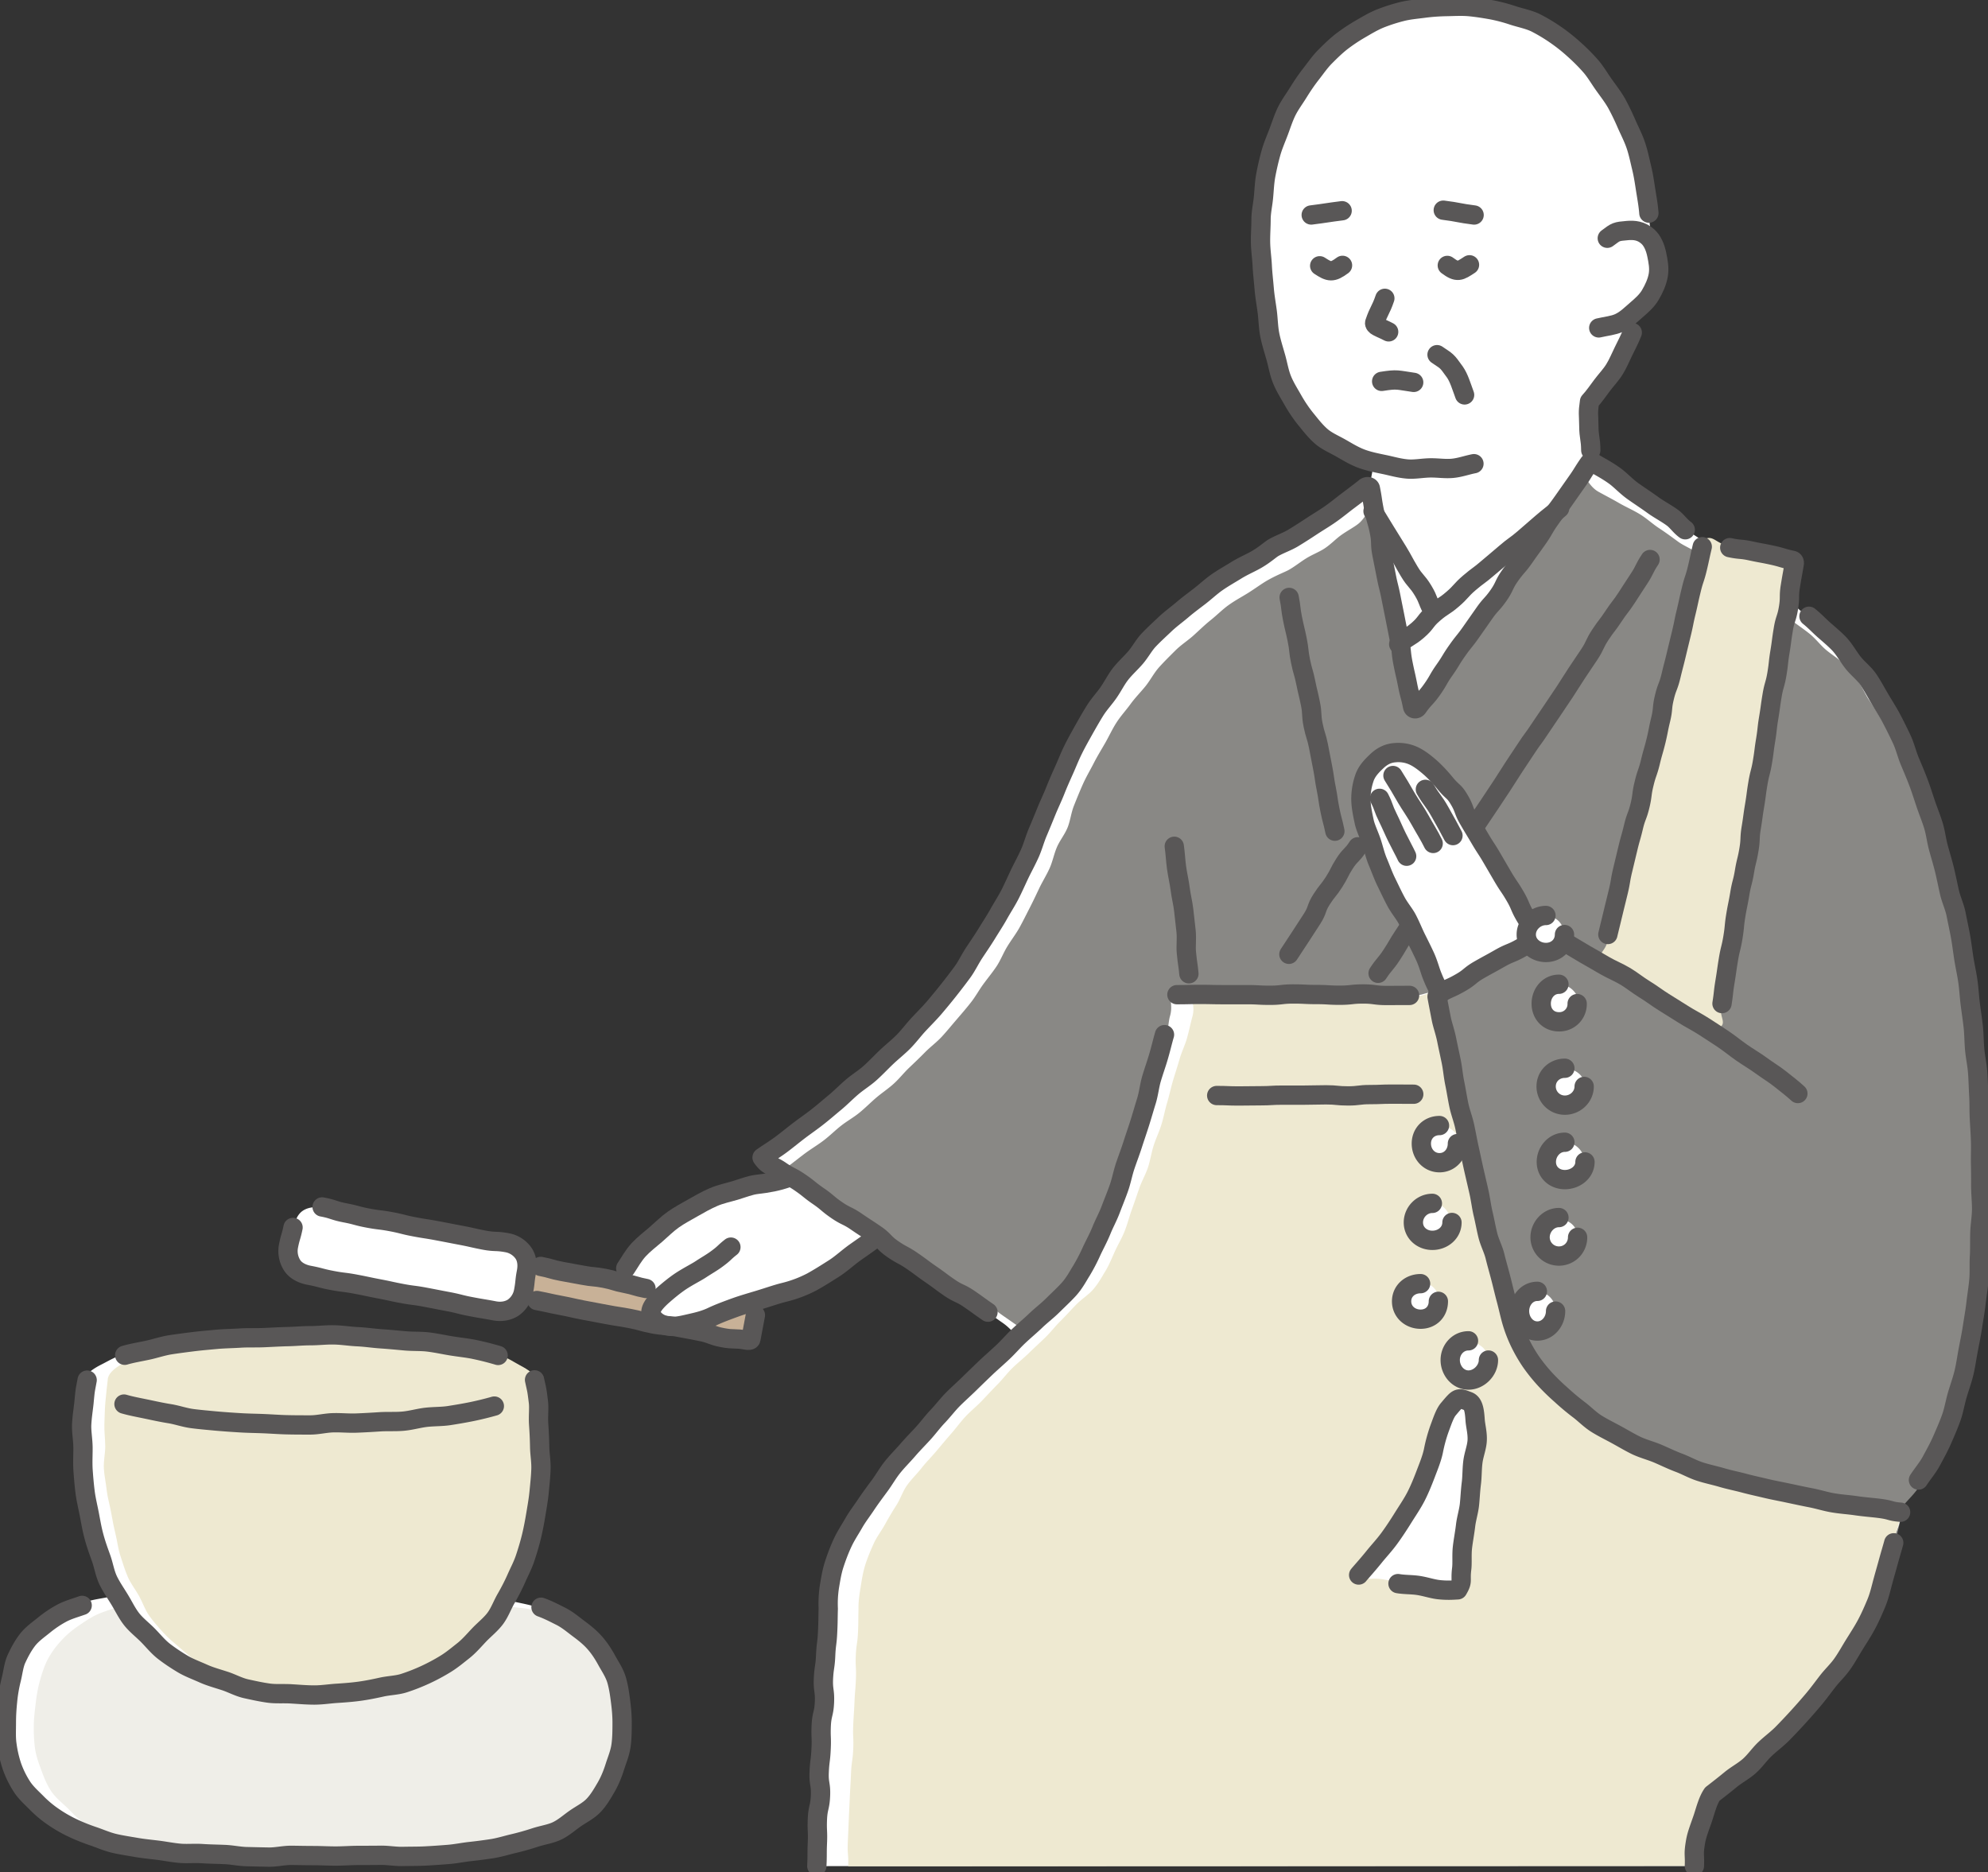 <svg width="103" height="97" fill="none" xmlns="http://www.w3.org/2000/svg"><rect width="100%" height="100%" fill="#333333" stroke="none"/><g clip-path="url(#clip0_100_735)"><path d="M45.585 64.009c-.31.234-.7.451-1.006.672-.32.23-.627.462-.938.673-.333.227-.657.435-.97.626-.36.218-.654.494-.964.647-.415.204-.807.27-1.108.321-.382.068-.787.205-1.209.345-.382.126-.77.295-1.172.448-.39.15-.808.23-1.2.376-.398.147-.78.328-1.173.445-.418.124-.823.25-1.218.302-.438.059-.86.043-1.255-.029-.411-.075-.77-.263-1.114-.53-.327-.256-.457-.558-.47-.938-.01-.331-.01-.714.173-1.098a5.4 5.4 0 01.6-.958c.217-.279.488-.555.765-.831.258-.257.553-.497.85-.74.287-.234.617-.423.931-.637.31-.211.598-.465.928-.646.333-.185.693-.315 1.032-.462.353-.152.693-.33 1.046-.431.372-.108.761-.11 1.12-.153.311-.036.608-.133.902-.211.3-.081.615-.218.896-.335.506.218.44.348.892.66.45.311.447.318.898.63.45.311.418.36.87.672.453.312.443.338.933.581.514.257.638.146.948.598l.013.003zM85.536 12.33c.007-.404-.088-.784-.114-1.183-.026-.403-.108-.796-.167-1.189-.058-.4-.12-.792-.212-1.182-.095-.393-.101-.809-.225-1.189-.128-.383-.376-.72-.536-1.084-.164-.37-.245-.78-.438-1.127-.196-.354-.51-.634-.738-.962a10.52 10.52 0 00-.736-.948c-.267-.302-.5-.64-.8-.906-.304-.266-.657-.471-.99-.695a8.944 8.944 0 00-1.042-.604c-.36-.176-.713-.38-1.101-.504-.38-.12-.781-.188-1.186-.256-.396-.068-.785-.094-1.157-.124-.399-.032-.787-.074-1.163-.068-.402.007-.79.017-1.166.068-.396.052-.785.11-1.15.208a8.717 8.717 0 00-1.111.37c-.366.15-.68.394-1.01.585-.34.198-.657.413-.96.65-.308.24-.654.435-.928.708-.275.276-.442.643-.68.948-.239.305-.497.591-.7.92-.202.327-.408.655-.578 1.003a13.4 13.4 0 00-.454 1.065c-.137.364-.294.721-.395 1.091-.105.377-.105.773-.173 1.147-.072.383-.193.756-.229 1.133-.036.393-.062.78-.062 1.156 0 .377.03.763.036 1.147.006.383.049.763.065 1.146.017.383.007.767.036 1.147.03.383.05.766.095 1.143.046.383.088.766.157 1.136.068.38.166.754.261 1.118.098.377.235.734.363 1.088.134.367.28.717.45 1.055.174.348.37.676.585.984a6.378 6.378 0 001.608 1.631c.307.214.627.428.987.594.336.156.67.27 1.055.383.167.55-.01.562-.01 1.134 0 .571.062.575.062 1.15 0 .574 0 .571.043 1.143.046.571.062.565.153 1.13.092.565.036.575.128 1.14.091.565.173.552.264 1.12.092.565.01.578.102 1.147.091.565.18.552.27 1.117.092.565-.032.584.056 1.153.092.565.157.555.249 1.124.091.565.068.571.16 1.136.091.569.16.556.251 1.124.092.568-.447 1.046.112 1.195.558.146.365-.503.725-.951.36-.449.369-.439.732-.887.36-.448.366-.445.725-.893.36-.448.317-.484.676-.932.36-.448.347-.462.706-.91.36-.448.37-.441.729-.89.36-.448.44-.386.8-.834.36-.448.29-.504.65-.952.36-.448.353-.454.713-.903.359-.448.366-.445.725-.893.36-.448.392-.425.751-.873.363-.449.366-.445.726-.897.362-.448.565-.344.758-.886.209-.601-.072-.65-.053-1.283.02-.634.079-.634.099-1.267.02-.636.062-.633.081-1.27.02-.636-.078-.64-.059-1.276.02-.637.04-.633.154-1.26.238-.27.372-.591.585-.887.212-.292.45-.565.637-.883.18-.309.376-.62.532-.952.15-.325.203-.695.33-1.04.121-.337.288-.662.383-1.016.333-.334.549-.71.696-1.088.173-.435.261-.87.238-1.27-.03-.5-.144-.951-.382-1.227l.006.003z" fill="#fff"/><path d="M39.125 67.8c-.392-.435-.539-.195-1.117-.305-.579-.11-.582-.091-1.16-.202-.578-.11-.598-.013-1.176-.123-.579-.11-.562-.201-1.14-.312-.579-.11-.595-.023-1.174-.133-.578-.11-.575-.12-1.156-.23-.578-.111-.582-.092-1.163-.202-.579-.11-.575-.127-1.154-.237-.578-.11-.575-.12-1.153-.23-.578-.111-.578-.12-1.157-.231-.578-.11-.568-.166-1.146-.276-.579-.11-.585-.075-1.167-.186-.581-.11-.585-.077-1.166-.188-.582-.11-.64-.552-1.17-.292-.402.195-.095.464-.18.9-.085.435-.473.578-.173.906.392.435.601.133 1.18.243.578.11.581.1 1.16.211.578.11.575.12 1.153.23.578.111.588.06 1.166.17.579.11.572.152 1.15.263.579.11.582.094 1.16.204.578.11.598.017 1.176.127.579.11.576.124 1.157.234.578.11.575.127 1.153.237.579.11.582.1 1.16.208.579.11.566.178 1.144.289.578.11.588.062 1.166.172.582.11.572.153 1.154.263.581.11.617.432 1.146.172.402-.195.046-.412.222-.821.187-.43.4-.533.102-.864l.003.003z" fill="#C8B197"/><path d="M70.958 25.031c-.317-.503-.421.27-1.02.724-.267.205-.558.484-.927.747-.298.211-.64.42-.993.656-.314.208-.644.432-.997.653-.327.201-.66.422-1.016.624-.19.11-.569.243-1.04.506-.29.163-.633.345-1.002.572-.3.185-.621.403-.96.64-.298.207-.546.516-.87.763-.29.224-.644.4-.947.66-.281.24-.585.48-.873.756-.27.257-.48.591-.751.877-.258.27-.54.532-.794.831-.245.286-.441.617-.683.926-.229.295-.536.549-.758.87-.216.309-.333.689-.542 1.02-.2.318-.477.6-.667.942-.183.328-.363.669-.536 1.02-.17.337-.326.688-.486 1.042-.154.344-.327.689-.471 1.052-.147.374-.21.77-.356 1.13-.15.37-.337.722-.49 1.079-.157.367-.317.727-.474 1.081-.163.364-.34.715-.506 1.066-.17.357-.334.714-.513 1.062-.18.35-.363.698-.556 1.042-.192.344-.372.692-.578 1.03-.206.334-.438.652-.66.98-.216.325-.477.62-.712.942-.229.315-.428.656-.677.968a28.88 28.88 0 01-.758.906c-.251.293-.558.546-.833.841-.261.283-.46.637-.745.923-.27.273-.6.5-.895.776a46.3 46.3 0 01-.866.802c-.287.257-.608.487-.915.75-.294.25-.568.536-.879.79-.297.243-.594.503-.911.753-.304.24-.644.442-.967.685-.307.234-.595.51-.918.747-.31.23-.663.49-.99.725.333.474.532.276 1.01.604.476.328.483.321.963.65.477.327.464.35.941.681.477.328.467.348.944.676.477.328.455.364.932.691.477.328.473.338.95.67.477.33.523.266 1 .597.477.331.435.393.912.724.477.328.486.315.967.643.477.332.483.322.964.65.48.331.522.266 1.003.598l.957.659c.48.331.467.347.947.679.48.33.412.441.938.695.523.25.55.201 1.105.37.555.169.568.127 1.123.292.556.17.546.195 1.102.36.555.17.565.134 1.12.303.556.169.536.234 1.091.4.556.168.588.058 1.144.227.555.168.546.194 1.101.363.556.17.546.202 1.101.37.556.17.556.166 1.11.335.556.169.573.117 1.128.283.556.168.536.23 1.095.399.555.169.562.146 1.117.312.555.169.546.204 1.101.373.556.17.552.182 1.108.351.555.169.558.153 1.117.322.556.169.569.126 1.124.292.555.169.559.156 1.114.325.556.169.546.198 1.101.367.556.168.559.152 1.114.321.556.17.55.195 1.105.364.555.169.552.179 1.107.347.556.17.572.117 1.127.286.556.17.566.14 1.121.309.556.169.523.273 1.082.442.555.168.568.12 1.124.289.37.112.74.224 1.11.334.556.169.576.1 1.13.27.556.169.53.256 1.086.425.555.169.565.136 1.12.305.556.17.553.182 1.108.351.555.169.565.143 1.12.309.556.169.55.195 1.105.363.555.17.552.186 1.107.354.556.17.569.127 1.124.296.556.169.533.243 1.088.412.556.17.572.12 1.128.29.555.168.549.188 1.107.357.556.169.575.104 1.134.273.559.168.53.256 1.088.425.559.169.549.289 1.13.256.618-.035.197-.37.412-1.14.095-.33.118-.75.235-1.21.092-.361.164-.767.268-1.203.088-.373.193-.782.288-1.208.242-.285.49-.587.712-.912.212-.306.389-.64.585-.984.183-.325.389-.643.559-1 .16-.338.359-.666.503-1.033.137-.348.225-.721.346-1.095.114-.354.271-.708.376-1.085.098-.36.166-.737.251-1.12.082-.364.128-.744.196-1.13.066-.367.102-.75.157-1.137.052-.37.19-.737.235-1.127.043-.374.04-.757.069-1.146.029-.374.082-.754.101-1.144.02-.376.01-.76.023-1.15.01-.376.043-.76.046-1.149 0-.396-.01-.79-.013-1.182 0-.396.029-.79.023-1.182-.007-.397-.053-.79-.066-1.183-.013-.396.01-.792-.009-1.185-.02-.396-.062-.79-.089-1.182-.022-.396-.091-.786-.12-1.18-.03-.395-.076-.785-.112-1.178-.035-.396-.042-.79-.085-1.179-.042-.393-.127-.783-.176-1.17-.049-.392-.131-.779-.186-1.168-.056-.393-.079-.79-.141-1.176-.062-.393-.049-.796-.117-1.179-.072-.39-.187-.773-.262-1.156-.078-.39-.153-.776-.238-1.16-.088-.39-.206-.766-.297-1.146-.095-.386-.219-.763-.324-1.137-.104-.383-.176-.773-.291-1.146-.117-.383-.206-.77-.33-1.137-.127-.38-.317-.73-.454-1.094-.14-.374-.229-.764-.379-1.124-.153-.37-.37-.708-.532-1.059-.17-.364-.33-.724-.51-1.068-.186-.358-.33-.731-.526-1.062-.206-.348-.523-.614-.739-.936-.225-.334-.395-.695-.633-.997-.249-.318-.47-.65-.732-.932-.236-.25-.556-.513-.899-.808-.28-.244-.62-.475-.954-.738-.304-.237-.585-.536-.918-.786-.314-.233-.683-.419-1.013-.656-.323-.234-.68-.432-1.006-.666-.33-.233-.618-.529-.944-.756-.337-.237-.677-.458-.997-.682-.346-.24-.696-.445-1.01-.666-.355-.253-.65-.536-.944-.75-.35-.257-.745-.449-1.084-.692-.363-.263-.667-.581-.994-.815-.385-.276-.754-.51-1.058-.728-.637-.451-.477-1.01-1.023-.675-.49.295-.402.386-.732.854-.33.468-.284.497-.614.965-.33.467-.28.5-.608.967-.33.468-.401.42-.728.887-.33.468-.317.474-.647.942-.33.468-.366.442-.696.91-.33.467-.248.522-.578.99-.33.467-.373.435-.703.906-.33.467-.277.503-.607.97-.33.469-.396.423-.726.89l-.657.936c-.217.312-.437.624-.66.936-.33.467-.326.47-.656.938-.33.468-.072 1.101-.628.945-.588-.166-.173-.572-.29-1.166-.118-.594-.079-.604-.193-1.198-.118-.598-.15-.591-.268-1.186-.118-.597-.108-.597-.226-1.195-.117-.597-.124-.594-.241-1.192-.118-.594-.098-.6-.216-1.195-.117-.594-.105-.598-.222-1.195-.118-.598-.085-.6-.203-1.198-.117-.598-.192-.585-.225-1.192-.033-.634.108-.708-.216-1.225l-.003-.003z" fill="#fff"/><path d="M71.226 26.43c-.262-.465-.32.291-.863.717-.238.185-.562.35-.898.591-.265.192-.513.461-.837.676-.28.185-.624.311-.947.51-.291.178-.572.409-.895.594-.197.113-.592.253-1.088.532-.304.17-.631.416-1.017.66-.313.198-.676.386-1.029.64-.31.22-.594.513-.928.779-.3.24-.588.523-.901.805-.291.26-.638.478-.932.773-.277.276-.565.559-.843.867-.26.293-.447.663-.705.985-.249.305-.533.59-.775.925-.232.319-.51.617-.731.965-.213.331-.38.701-.585 1.059-.196.34-.409.685-.595 1.052-.18.35-.389.701-.555 1.075-.16.36-.314.737-.464 1.117-.144.364-.183.763-.324 1.117-.147.364-.405.672-.555 1.023-.154.36-.222.747-.38 1.095-.16.354-.368.682-.532 1.026-.166.35-.33.698-.506 1.04-.177.344-.346.688-.533 1.026-.19.334-.428.64-.627.97-.2.329-.337.696-.552 1.02-.213.319-.46.614-.69.93-.225.308-.408.652-.653.957-.235.3-.49.591-.745.89-.248.286-.49.588-.758.877-.258.276-.575.51-.853.79-.264.269-.542.535-.83.808-.274.26-.513.572-.807.835-.28.253-.607.467-.908.724-.287.247-.559.523-.866.773-.294.24-.637.429-.947.672-.298.234-.572.51-.886.75-.3.231-.637.43-.954.663-.304.224-.614.48-.934.711.327.465.447.36.915.682.467.322.496.283.963.608.468.321.438.363.905.688.468.322.523.244.99.568.468.322.419.393.886.715.467.321.477.312.944.633.467.322.493.29.96.61.468.322.484.3.955.624.467.322.483.302.95.624.468.322.422.39.892.711.468.322.49.296.958.617.467.325.447.354.915.679.47.325.467.328.934.653.47.325.428.406.941.653.526.253.562.165 1.12.334.56.169.572.127 1.128.296.555.169.552.182 1.11.35.56.17.572.12 1.131.29.559.168.556.181 1.111.35.559.17.536.24 1.095.41.558.168.562.149 1.12.318.559.169.55.191 1.108.36.559.17.572.124 1.13.293.56.168.572.126 1.13.295.56.169.54.227 1.099.396.558.17.549.195 1.107.364.559.169.562.153 1.12.322.56.168.58.1 1.138.27.559.168.542.223 1.098.392l1.114.338c.558.169.549.198 1.107.367.373.112.744.225 1.115.338.558.169.555.175 1.114.344.558.169.562.159 1.117.328.559.169.552.191 1.108.36.558.17.575.114 1.133.283l1.118.338c.558.169.549.201 1.104.37.559.169.565.146 1.124.315.559.169.555.172 1.114.341.559.169.566.146 1.124.315.559.169.542.22 1.098.39.559.169.581.094 1.14.263.559.169.559.165 1.118.334.558.17.535.247 1.09.416.56.169.586.085 1.144.253.56.17.536.247 1.095.416.559.169.575.11 1.134.28.558.168.558.165 1.117.334.559.169.559.165 1.118.334.558.17.552.192 1.11.36l1.121.339c.562.169.523.38 1.108.35.604-.029.094-.392.307-1.146.091-.325.238-.701.356-1.153.091-.354.16-.75.264-1.176.089-.367.157-.776.249-1.192.255-.298.562-.587.794-.932.219-.324.424-.675.627-1.039.19-.344.402-.692.575-1.072.16-.357.301-.74.444-1.13.138-.367.183-.776.304-1.176.115-.376.33-.734.432-1.136.094-.38.062-.802.14-1.208.078-.387.17-.78.232-1.19.062-.389.18-.779.229-1.191.045-.393.081-.796.117-1.205.036-.393.007-.799.033-1.211.023-.397.147-.796.16-1.205.013-.397-.019-.802-.016-1.215 0-.386-.039-.773-.043-1.16 0-.386.046-.772.036-1.159-.006-.386.013-.776 0-1.16-.013-.386-.098-.769-.117-1.155-.02-.387-.075-.77-.098-1.157-.023-.386-.059-.773-.089-1.156-.029-.386-.019-.776-.055-1.16-.036-.386-.105-.769-.147-1.149-.043-.386-.033-.776-.082-1.156-.049-.387-.065-.773-.121-1.153a56.832 56.832 0 00-.176-1.147c-.062-.383-.115-.77-.18-1.146-.068-.383-.248-.744-.323-1.117-.079-.383-.105-.77-.187-1.143-.084-.38-.183-.754-.274-1.127-.095-.38-.189-.754-.291-1.12-.104-.378-.173-.76-.284-1.128-.114-.373-.317-.714-.438-1.078-.124-.37-.242-.737-.376-1.095-.137-.367-.264-.73-.411-1.081-.15-.364-.307-.715-.468-1.059-.166-.357-.307-.718-.483-1.052-.183-.348-.425-.656-.617-.98-.2-.342-.409-.663-.621-.978-.222-.328-.36-.705-.595-1a14.825 14.825 0 00-.748-.89c-.229-.247-.588-.452-.925-.741-.274-.24-.516-.568-.846-.828-.297-.234-.627-.458-.95-.702-.308-.23-.664-.419-.987-.653-.317-.23-.65-.444-.97-.675-.324-.23-.648-.458-.968-.682-.33-.23-.647-.471-.96-.692-.337-.237-.618-.526-.922-.74-.35-.247-.735-.39-1.022-.601-.31-.227-.64-.471-.987-.698-.337-.221-.64-.507-.984-.718-.356-.218-.738-.383-1.071-.575-.386-.224-.755-.412-1.066-.585-.64-.354-.581-.974-1.088-.643-.477.315-.287.517-.617.984-.327.465-.35.452-.676.916-.327.468-.31.48-.637.945-.327.465-.363.442-.693.906-.327.468-.3.484-.627.952-.327.468-.373.435-.7.903-.326.468-.238.53-.568.994-.327.464-.363.441-.69.91-.326.467-.323.467-.653.934-.327.468-.356.449-.683.913-.326.468-.274.503-.6.971-.33.468-.34.461-.668.929-.33.468-.124 1.033-.676.887-.578-.153-.081-.562-.2-1.147-.113-.584-.215-.565-.33-1.15-.113-.584-.117-.584-.231-1.169-.114-.584 0-.607-.118-1.192-.114-.584-.157-.578-.27-1.16-.115-.584-.112-.584-.226-1.168-.115-.585-.124-.582-.239-1.17-.114-.584-.183-.574-.222-1.172-.04-.614.095-.675-.196-1.195l-.003-.036z" fill="#898885"/><path d="M25.622 67.858c-.602-.114-.605-.091-1.206-.208-.601-.114-.611-.049-1.212-.166-.601-.113-.592-.152-1.193-.27-.6-.113-.598-.12-1.199-.236-.601-.114-.601-.104-1.202-.218s-.598-.127-1.2-.24c-.6-.114-.594-.143-1.195-.257-.601-.114-.595-.146-1.196-.26-.346-.065-.637-.208-.823-.477a1.243 1.243 0 01-.186-.945c.094-.497.107-.494.205-.988.066-.344.203-.685.474-.867.271-.182.647-.22.993-.156.602.114.592.166 1.19.28.6.113.604.087 1.205.201.601.114.595.146 1.193.26.601.114.598.117 1.199.23.601.114.617.026 1.219.14.6.114.6.104 1.202.218.601.113.595.152 1.196.266.6.114.588.182 1.189.295.346.066.624.225.807.494.183.27.31.601.242.945-.095.497-.105.494-.203.99a1.32 1.32 0 01-.53.842c-.27.182-.623.182-.973.117l.004.01zM87.71 96.671c.026-.643.026-.558.153-1.28.069-.386.154-.834.294-1.26.138-.415.406-.772.634-1.114.317-.243.579-.542.886-.792.307-.253.64-.48.934-.744.3-.266.614-.516.899-.789.29-.276.588-.545.862-.828.284-.286.546-.591.81-.88.272-.299.5-.63.755-.929.261-.309.546-.594.784-.903.249-.321.428-.682.654-1 .235-.335.487-.643.692-.971.22-.351.47-.666.65-1.004.197-.367.36-.734.507-1.085.163-.386.19-.799.29-1.156.102-.37.285-.682.367-.984.104-.386.104-.744.183-1.033.114-.425.277-.737.34-.99.336-1.332.47-.948.1-.582-.418.416-.463-.123-1.205-.214-.333-.039-.732-.045-1.176-.107-.36-.052-.748-.123-1.166-.195-.37-.062-.772-.049-1.18-.127-.372-.071-.755-.185-1.15-.27-.376-.08-.745-.23-1.137-.32-.376-.092-.78-.105-1.166-.205-.376-.1-.739-.27-1.121-.384-.376-.11-.755-.22-1.13-.347-.373-.123-.762-.214-1.131-.35-.37-.14-.712-.342-1.075-.494-.366-.153-.709-.341-1.065-.514-.356-.172-.748-.272-1.091-.46-.35-.192-.65-.455-.977-.666-.337-.215-.66-.432-.97-.666-.32-.24-.664-.439-.951-.702-.294-.266-.605-.523-.86-.815-.261-.299-.421-.672-.637-.997a7.89 7.89 0 01-.594-1.01c-.167-.354-.33-.708-.438-1.088-.105-.364-.164-.747-.265-1.124-.098-.367-.235-.73-.33-1.104-.095-.37-.14-.757-.232-1.13-.095-.374-.183-.747-.274-1.12-.092-.374-.226-.738-.314-1.111-.088-.377-.14-.76-.225-1.134-.089-.38-.17-.753-.255-1.127-.085-.38-.281-.734-.363-1.104-.085-.383-.046-.786-.127-1.153-.082-.386-.23-.75-.308-1.114-.081-.39-.163-.766-.238-1.13-.082-.396-.2-.767-.271-1.124-.082-.406-.134-.79-.203-1.137-.085-.432-.176-.808-.238-1.13-.138-.718.395-1.01-.157-1.185-.585-.185-.627.084-1.242.084-.614 0-.614-.09-1.225-.09-.61 0-.614.003-1.225.003-.611 0-.614.01-1.225.01-.611 0-.614.045-1.225.045h-1.226c-.61 0-.614-.042-1.225-.042-.61 0-.614.045-1.225.045H63.44c-.611 0-.615.036-1.229.036-.614 0-.64-.23-1.225-.046-.559.176-.17.403-.366 1.105-.092.321-.085.73-.21 1.152-.1.348-.264.708-.378 1.105-.105.357-.248.72-.366 1.11-.108.364-.186.747-.304 1.127-.114.367-.232.74-.35 1.114-.117.37-.274.731-.395 1.101-.12.374-.242.744-.366 1.111-.127.373-.166.776-.294 1.137-.134.376-.346.717-.48 1.072-.144.383-.271.75-.412 1.094-.16.39-.245.783-.395 1.104-.193.413-.454.721-.624.99-.167.26-.441.54-.761.89-.239.26-.461.588-.768.894-.262.26-.54.536-.84.825-.271.26-.608.474-.905.753-.278.26-.549.546-.843.822-.278.263-.496.6-.787.88-.278.266-.608.494-.889.773-.278.273-.503.597-.784.88-.275.276-.585.523-.856.809-.271.282-.523.584-.788.877-.264.289-.542.571-.797.867-.258.298-.562.558-.807.86-.248.309-.44.656-.67.968-.235.322-.486.627-.699.949-.219.334-.369.701-.558 1.032-.2.348-.376.692-.536 1.04-.17.363-.347.71-.464 1.075-.128.383-.213.76-.278 1.136-.069.393-.082.78-.075 1.163-.016.607-.065.604-.092 1.211-.026.605-.078.605-.104 1.209-.026.607.013.607-.013 1.214-.026.608.036.608.01 1.215-.026.607-.082.604-.108 1.208-.026.607-.033.607-.059 1.211-.026.608-.052.605-.078 1.212-.027.607-.014.607-.043 1.211-.026.608.016.608-.01 1.215-.026.607-.072.604-.098 1.211-.026.608-.046.608-.072 1.215" fill="#fff"/><path d="M88.01 96.672c.026-.64.036-.555.16-1.276.065-.386.215-.812.353-1.237.134-.42.294-.828.52-1.17.31-.243.617-.49.917-.743.3-.257.588-.526.88-.79.293-.266.617-.5.898-.772.284-.276.535-.585.803-.867.275-.29.526-.591.785-.884.264-.299.555-.571.8-.87.255-.309.425-.676.657-.984.242-.322.532-.595.751-.913.229-.334.47-.65.667-.977.209-.348.356-.721.529-1.056.186-.364.3-.744.441-1.088.157-.383.346-.73.441-1.088.098-.37.239-.692.317-.997.101-.386.082-.747.157-1.04.111-.425.229-.746.29-1.003.328-1.331.487-.961.118-.59-.415.418-.45-.05-1.195-.14-.334-.04-.73-.075-1.173-.14-.36-.052-.742-.17-1.16-.237-.37-.062-.771-.052-1.18-.13-.372-.072-.758-.17-1.156-.254-.376-.08-.762-.162-1.154-.256-.375-.091-.77-.146-1.156-.247-.376-.1-.722-.322-1.105-.435-.375-.11-.767-.175-1.143-.299-.373-.123-.732-.289-1.101-.429-.37-.136-.726-.302-1.088-.454-.366-.153-.739-.283-1.091-.452-.36-.172-.72-.328-1.062-.516-.35-.192-.687-.393-1.017-.604-.336-.215-.646-.455-.957-.689-.32-.24-.604-.506-.892-.766-.294-.266-.591-.523-.85-.815a9.155 9.155 0 01-.712-.933 7.83 7.83 0 01-.561-1.026c-.164-.354-.347-.701-.451-1.081-.102-.364-.177-.744-.278-1.12-.098-.368-.261-.725-.36-1.098-.094-.37-.156-.75-.248-1.127-.091-.374-.16-.754-.251-1.127-.092-.374-.245-.734-.334-1.108-.088-.377-.104-.766-.192-1.14-.089-.377-.239-.74-.32-1.11-.085-.38-.07-.78-.15-1.15l-.252-1.127c-.082-.387-.177-.76-.252-1.127-.082-.39-.18-.763-.258-1.127-.082-.396-.144-.776-.216-1.134-.081-.406-.225-.773-.294-1.117-.088-.432-.13-.818-.193-1.136-.14-.718.353-.981-.196-1.17-.532-.181-.575.101-1.14.101s-.565-.12-1.127-.12-.565.036-1.127.036-.566.016-1.127.016c-.562 0-.566-.007-1.128-.007-.562 0-.565-.026-1.127-.026s-.565-.006-1.127-.006-.565.078-1.127.078-.566-.023-1.13-.023c-.566 0-.566-.075-1.131-.075-.565 0-.595-.12-1.13.062-.553.188-.102.422-.295 1.124-.088.321-.166.705-.284 1.13-.098.344-.274.702-.389 1.098-.101.357-.225.727-.34 1.114-.104.36-.186.743-.297 1.123-.111.367-.18.754-.294 1.127-.114.37-.288.725-.405 1.095-.118.373-.173.763-.294 1.13-.124.373-.327.718-.451 1.078-.13.377-.255.747-.382 1.101-.14.383-.232.764-.37 1.108-.153.39-.359.727-.506 1.052-.186.412-.333.773-.503 1.043-.163.26-.343.617-.65.964-.232.26-.575.474-.873.776-.254.26-.51.552-.803.841-.265.26-.5.575-.791.855-.268.263-.559.522-.843.802-.271.266-.581.507-.862.782-.272.27-.507.585-.785.864-.27.273-.532.559-.803.842-.268.279-.575.523-.84.808-.265.286-.49.601-.748.893-.258.293-.503.591-.752.887-.251.299-.529.572-.768.877-.241.309-.529.581-.751.893-.229.322-.346.711-.552 1.033-.213.331-.409.662-.592.997-.192.347-.437.656-.59 1.003-.164.364-.315.725-.429 1.082-.12.38-.18.766-.238 1.137-.066.39-.125.773-.115 1.153-.016.607 0 .607-.026 1.211-.026.604-.088.604-.114 1.208-.026.608.032.608.006 1.215-.026.607-.049.604-.075 1.211-.026.608-.04.604-.065 1.212-.026.607.03.607 0 1.214-.026.608-.085.604-.111 1.208-.026.608-.033.605-.062 1.212-.027.607-.03.607-.056 1.211l-.052 1.215c-.026.607.046.61.02 1.218m39.017-46.774c-.232-.546.186-.565.324-1.14.14-.575.065-.594.202-1.17.14-.574.124-.577.265-1.155.14-.575.216-.556.356-1.13.14-.575.056-.595.196-1.173.14-.575.252-.549.389-1.124.14-.575.059-.594.2-1.169.14-.575.172-.568.313-1.143.14-.575.154-.572.294-1.146.14-.575.065-.595.203-1.17.14-.575.222-.555.362-1.13.14-.575.088-.588.229-1.166.14-.575.124-.581.261-1.156.14-.575.124-.578.265-1.153.14-.575.219-.555.36-1.133.14-.575.12-.582.26-1.157.141-.575.07-.594.206-1.169.141-.578.223-.558.36-1.133.137-.575-.294-.903.212-1.215.52-.318.637.13 1.232.26s.588.166 1.183.292c.396.087.794.172 1.192.257.595.13.863-.24 1.213.253.34.477-.157.588-.252 1.166s0 .594-.095 1.17c-.095.577-.13.57-.225 1.149-.095.578-.173.565-.268 1.143-.095.578-.069.581-.163 1.16-.095.578-.004.59-.099 1.169-.094.578-.205.558-.3 1.136-.095.579.013.595-.082 1.173-.095.578-.219.558-.314 1.133-.094.578.017.595-.078 1.173-.095.578-.193.562-.287 1.14-.095.578-.085.578-.183 1.156-.095.578-.023.588-.118 1.166s-.147.568-.242 1.146c-.094.578-.055.585-.15 1.163-.095.578-.163.565-.258 1.143-.095.578.01.595-.085 1.173-.095.578-.19.561-.284 1.14-.095.578-.085.578-.183 1.156-.095.578-.108.578-.203 1.156-.095.578.363.87-.167 1.133-.516.257-.493-.243-.996-.526-.503-.282-.523-.25-1.026-.532-.503-.283-.487-.312-.99-.598-.503-.283-.5-.292-1.003-.575-.506-.282-.467-.357-1.016-.542-.578-.195-.774-.068-1-.598l-.01-.003z" fill="#EEE9D1"/><path d="M63.038 56.757c.569 0 .569.023 1.134.023s.568-.01 1.134-.01c.565 0 .568-.033 1.133-.033h1.134c.569 0 .569-.016 1.134-.016s.568.056 1.134.056c.565 0 .568-.069 1.133-.069.566 0 .569-.023 1.137-.023.569 0 .569.004 1.137.004m-2.11-30.207c.313.52.32.517.633 1.036.314.52.327.514.64 1.033.315.52.292.533.605 1.056.314.523.402.47.716.99.314.523.222.575.539 1.098m-1.803 1.679c.46-.393.522-.322.983-.715.46-.396.376-.49.837-.883.46-.396.513-.335.97-.73.46-.394.408-.452.87-.848.46-.393.49-.361.947-.757.46-.393.467-.387.924-.783.46-.396.49-.36.951-.753.46-.397.457-.4.918-.796.46-.396.477-.377.938-.773m.271 22.484c.523.296.386.234 1.033.61.297.173.65.368 1.039.599.32.188.699.337 1.065.555.326.195.64.454.996.672.334.202.65.448 1 .666.337.208.676.422 1.016.636.337.215.7.393 1.036.611.34.218.676.435 1.006.656.34.227.647.484.97.708.34.237.69.438 1 .666.34.25.69.458.984.692.343.272.666.52.928.763M66.792 30.951c.111.549.065.559.176 1.108.111.549.131.545.242 1.094.111.549.059.559.173 1.11.112.55.157.543.268 1.092.111.549.131.546.242 1.095.111.548.03.565.14 1.114.112.548.167.539.278 1.087.111.55.101.553.213 1.101.11.55.078.556.19 1.108.11.552.08.559.192 1.108.111.552.144.545.255 1.094m2.239 7.363c.32-.488.375-.452.695-.939.32-.487.294-.503.615-.99l.64-.975c.32-.487.36-.461.68-.948.32-.487.274-.517.594-1.004.32-.487.31-.493.63-.977.321-.487.292-.507.612-.994s.34-.474.66-.962c.32-.487.33-.48.65-.967s.323-.484.644-.971c.32-.487.31-.494.63-.981s.324-.484.644-.971.346-.471.666-.958c.32-.487.334-.481.654-.968s.33-.48.65-.968c.32-.487.31-.494.63-.98.32-.488.33-.481.65-.969.32-.487.252-.532.573-1.02.32-.487.356-.464.676-.951.32-.487.356-.464.676-.952.32-.487.314-.493.637-.98.324-.488.262-.526.585-1.014" stroke="#595757" stroke-linecap="round" stroke-linejoin="round"/><path d="M75.581 41.432c-.274-.458-.239-.4-.634-.867-.209-.25-.48-.51-.761-.76-.271-.24-.556-.487-.866-.646a2.003 2.003 0 00-1.055-.224c-.324.026-.637.188-.945.47-.274.25-.506.546-.623.923-.102.325-.125.705-.115 1.117.007.344.02.724.101 1.12.072.342.196.699.32 1.079.112.338.311.66.461 1.023.138.331.278.675.451 1.026.16.325.291.679.477 1.017.18.33.389.623.543.919.176.34.343.656.486.948.177.354.226.724.356 1.01.177.387.367.689.471.955.274.685-.157 1.146.363 1.03.578-.13.493-.351 1.016-.634.523-.28.555-.22 1.078-.5s.506-.309 1.032-.588c.523-.28.536-.256 1.062-.536.523-.279.856-.016 1.01-.587.16-.582-.324-.488-.627-1.007-.304-.52-.294-.526-.598-1.046s-.262-.546-.566-1.065c-.303-.52-.362-.488-.666-1.007-.304-.52-.258-.549-.562-1.069-.307-.52-.33-.506-.627-1.032-.298-.526-.265-.546-.575-1.062l-.007-.007z" fill="#fff"/><path d="M61.598 50.45c-.05-.553-.066-.423-.13-1.101-.034-.319.025-.702-.017-1.111-.036-.344-.082-.715-.124-1.101-.04-.357-.138-.718-.183-1.095-.046-.363-.137-.727-.186-1.094-.05-.373-.066-.747-.118-1.104m10.91-28.389c-.22.643-.305.614-.524 1.26-.026.075.063.16.134.195.291.15.298.133.588.283m2.506 1.182c.53.364.477.273.925.9.212.302.333.727.503 1.185m-7.508-6.69c.503.329.657.368 1.183-.022m6.579-.029c-.503.328-.624.425-1.15.032m-5.449-2.833c-.801.1-.801.12-1.602.22m6.842-.249c.8.1.798.15 1.598.25m-4.79 8.62c.823-.13.79-.072 1.66.052m-2.898 24.06c-.297.465-.389.406-.686.87-.297.465-.248.494-.546.959-.297.464-.346.431-.643.896-.298.464-.19.533-.487.997-.297.464-.304.461-.601.926-.298.464-.307.458-.605.922m16.496-37.097c.464-.348.451-.348 1.043-.4.343-.029.712 0 1.058.312.229.205.382.54.464.945.066.325.144.698.072 1.079-.062.334-.216.681-.412 1.01-.173.292-.444.535-.738.786-.255.217-.513.487-.87.652-.303.14-.675.17-1.06.26m1.738.241c-.127.33-.294.643-.448.958-.157.318-.29.65-.474.945-.186.302-.437.558-.646.838-.213.282-.409.575-.647.831-.092.624-.043.63-.036 1.263.006.634.094.63.101 1.264" stroke="#595757" stroke-linecap="round" stroke-linejoin="round"/><path d="M85.43 11.041c-.03-.399-.102-.792-.164-1.182-.062-.396-.118-.789-.213-1.175-.094-.39-.173-.783-.3-1.157-.128-.38-.314-.737-.474-1.097a12.846 12.846 0 00-.52-1.075c-.199-.351-.447-.663-.676-.988-.232-.328-.431-.678-.696-.974a9.928 9.928 0 00-.85-.848 9.06 9.06 0 00-.943-.747 8.98 8.98 0 00-1.036-.62c-.36-.172-.761-.247-1.147-.37a8.437 8.437 0 00-1.16-.305c-.395-.069-.78-.13-1.153-.163-.399-.032-.79-.006-1.166 0-.402.007-.788.036-1.16.085-.396.052-.788.084-1.154.178a9.05 9.05 0 00-1.11.358c-.367.149-.703.354-1.033.545a9.19 9.19 0 00-.967.646c-.307.24-.585.514-.856.786-.275.276-.49.598-.729.9-.238.305-.45.62-.653.948-.203.328-.438.64-.608.984-.17.348-.284.718-.421 1.079-.138.363-.294.717-.396 1.088-.104.376-.19.753-.261 1.127-.072.383-.085.77-.121 1.15-.036.392-.127.772-.127 1.149 0 .4-.033.799-.026 1.198.006.4.068.8.088 1.199.02.403.068.799.101 1.195.033.403.105.796.157 1.189.052.402.055.805.13 1.192.079.4.203.779.31 1.159.112.39.174.796.321 1.16.15.376.37.72.565 1.065.2.35.422.685.673.994.252.311.5.633.804.896.297.256.68.412 1.036.617.336.192.676.403 1.068.546.36.13.755.21 1.167.295.375.078.764.195 1.186.23.382.033.787-.054 1.209-.058.382-.003.764.059 1.133.023.383-.036.742-.169 1.108-.24m10.948 3.423c-.258-.185-.432-.455-.654-.617-.336-.247-.715-.439-1.042-.68-.35-.253-.703-.48-1.02-.707-.369-.267-.656-.588-.954-.8-.47-.334-.875-.525-1.058-.652-.075-.052-.196-.068-.248.003-.343.488-.314.507-.657.99l-.683.972c-.343.487-.356.474-.7.961-.342.488-.3.517-.64 1-.343.488-.35.481-.689.968-.343.488-.389.455-.732.939-.343.487-.261.542-.601 1.03-.343.487-.402.444-.742.932l-.683.974c-.343.487-.372.464-.715.952-.343.487-.31.51-.653.997-.344.487-.298.52-.64 1.006-.344.488-.406.445-.749.933-.082.116-.242.094-.268-.046-.111-.562-.147-.555-.258-1.12-.111-.562-.127-.559-.239-1.124-.11-.565-.058-.575-.17-1.137l-.222-1.127c-.11-.562-.114-.562-.225-1.127s-.137-.558-.248-1.12l-.223-1.127c-.11-.565-.02-.582-.13-1.147-.111-.565-.16-.555-.271-1.12-.112-.565-.085-.569-.197-1.134-.022-.12-.18-.136-.274-.058-.186.153-.497.39-.902.692-.264.198-.558.445-.905.688-.287.202-.617.396-.954.617-.3.198-.62.406-.957.61-.314.192-.686.313-1.023.504-.19.11-.483.393-.954.653-.29.162-.647.312-1.016.543-.3.185-.637.373-.977.61-.297.208-.578.474-.898.721-.291.224-.601.451-.905.711-.281.24-.598.465-.886.74-.27.257-.558.517-.83.803-.258.27-.437.623-.695.922-.246.286-.536.54-.778.851-.229.296-.399.647-.624.968-.216.309-.484.591-.69.922-.199.319-.388.653-.581.994-.183.328-.373.663-.546 1.014-.17.337-.307.694-.467 1.052-.154.344-.31.691-.454 1.055-.147.374-.32.728-.467 1.088-.15.37-.3.734-.451 1.091-.157.367-.255.754-.415 1.108-.163.364-.353.708-.523 1.059-.17.357-.327.717-.506 1.068-.18.351-.399.682-.588 1.023-.193.345-.409.67-.615 1.007-.206.335-.428.656-.647.987-.215.325-.382.689-.617 1.01a33.185 33.185 0 01-1.47 1.852c-.252.292-.536.571-.807.864-.262.282-.497.604-.781.89-.271.272-.585.519-.876.795-.28.266-.549.556-.85.825-.287.257-.63.464-.937.727-.294.25-.569.536-.879.793-.297.244-.595.507-.912.753-.303.24-.63.462-.95.705-.307.234-.611.487-.935.728-.31.23-.647.432-.977.666.343.48.47.353.958.688.486.335.529.276 1.016.61.487.335.46.37.947.705.487.335.454.383.941.718.487.335.536.266 1.023.6.487.335.496.322.983.657.487.334.419.432.905.766.487.335.523.283 1.01.618.487.334.474.353.96.688.487.334.474.354.961.688.487.335.542.257 1.033.592.486.334.48.347.967.682m48.209 8.697c.215-.331.486-.64.682-1.01.187-.347.386-.705.553-1.088.156-.36.323-.737.464-1.13.133-.37.196-.776.313-1.179.111-.377.252-.76.35-1.166.091-.383.144-.79.222-1.195.075-.39.157-.786.219-1.198.059-.393.134-.793.18-1.205.045-.393.114-.796.15-1.209.033-.396.003-.805.029-1.217.023-.397.007-.803.02-1.218.013-.4.088-.803.091-1.215 0-.396-.042-.79-.045-1.182 0-.396 0-.79-.01-1.182-.007-.396.013-.79 0-1.182-.013-.397-.043-.79-.062-1.183-.02-.396-.004-.792-.03-1.182-.023-.396-.029-.792-.059-1.182-.029-.396-.117-.783-.153-1.176-.036-.396-.033-.792-.075-1.182-.043-.393-.105-.786-.154-1.172-.049-.393-.068-.79-.124-1.18-.055-.392-.144-.779-.206-1.165-.062-.393-.108-.786-.176-1.17-.072-.39-.157-.776-.232-1.159-.079-.39-.258-.753-.343-1.136-.088-.39-.164-.777-.255-1.153-.095-.387-.212-.764-.314-1.14-.104-.384-.147-.783-.261-1.157-.118-.383-.271-.747-.395-1.117-.128-.38-.245-.757-.383-1.12-.14-.374-.297-.737-.447-1.095-.154-.37-.242-.763-.406-1.114a24.77 24.77 0 00-.526-1.062c-.186-.357-.405-.688-.6-1.023-.207-.347-.39-.698-.608-1.02-.226-.334-.56-.58-.798-.883-.248-.318-.437-.672-.699-.955-.212-.227-.487-.461-.79-.724-.252-.22-.497-.487-.794-.724m-4.105-3.555c.54.117.553.052 1.092.169.539.117.542.1 1.085.217.539.117.532.156 1.071.273.085.02.105.091.092.179-.095.568-.105.568-.196 1.137-.095.568-.007.584-.102 1.153-.094.568-.18.555-.27 1.123-.096.569-.076.572-.17 1.143-.095.569-.063.575-.157 1.144-.095.568-.157.558-.252 1.127-.095.568-.079.571-.173 1.14-.095.568-.066.575-.157 1.143-.095.568-.072.571-.167 1.14-.094.568-.143.562-.238 1.13-.095.568-.075.572-.17 1.14-.095.568-.079.572-.173 1.143-.095.569-.026.581-.121 1.15-.095.568-.137.562-.232 1.133-.095.569-.144.562-.239 1.13-.094.569-.114.566-.209 1.137-.094.569-.055.575-.15 1.147-.095.571-.137.562-.232 1.133-.095.572-.082.572-.176 1.143-.095.572-.066.575-.157 1.147m-5.914-3.579c.134-.559.137-.559.27-1.114.135-.559.138-.559.272-1.114.134-.559.095-.569.229-1.124l.268-1.117c.134-.559.157-.552.29-1.11.134-.56.203-.543.337-1.102s.072-.572.21-1.13c.133-.559.185-.546.323-1.104.133-.559.156-.553.294-1.111.134-.559.11-.565.245-1.12.134-.56.055-.579.19-1.137.133-.559.205-.543.339-1.101.134-.559.144-.556.278-1.114.089-.373.18-.745.27-1.117.135-.559.112-.566.25-1.124.133-.559.12-.562.257-1.12.134-.56.18-.55.314-1.108.134-.559.12-.562.255-1.124" stroke="#595757" stroke-linecap="round" stroke-linejoin="round"/><path d="M60.333 53.603c-.102.348-.19.734-.31 1.14-.105.361-.24.734-.357 1.127-.111.367-.147.767-.264 1.153-.115.37-.223.75-.344 1.134-.117.373-.248.747-.369 1.124-.12.376-.264.747-.389 1.117-.127.38-.199.776-.326 1.14-.134.383-.288.75-.422 1.107-.144.387-.34.737-.48 1.085-.16.396-.353.744-.507 1.072a9.45 9.45 0 01-.542 1.042c-.167.26-.346.624-.663.971-.239.26-.53.53-.837.832-.26.26-.578.497-.878.786-.272.26-.575.51-.87.789-.277.26-.532.562-.826.838-.278.263-.578.52-.87.796-.277.266-.561.539-.845.818-.278.273-.572.532-.853.812-.275.276-.513.594-.784.88-.272.282-.504.604-.768.893-.265.29-.543.568-.797.864-.258.299-.54.575-.784.88-.249.309-.441.656-.67.965-.236.321-.47.633-.686.954-.22.335-.464.644-.654.978-.2.348-.421.679-.581 1.026-.17.364-.31.738-.428 1.098-.128.383-.187.773-.252 1.15a5.895 5.895 0 00-.065 1.169c-.017.607-.004.607-.033 1.211-.026.605-.075.605-.101 1.209-.026.607-.085.604-.115 1.208-.026.607.079.61.053 1.218-.026.607-.138.6-.167 1.208-.026.607.023.607-.007 1.214-.026.608-.075.605-.1 1.209-.027.607.097.61.068 1.218-.026.607-.134.6-.16 1.208-.026.607.026.61 0 1.218-.026.607 0 .607-.03 1.214M73.03 51.57c-.602 0-.602.004-1.203.004-.601 0-.601-.078-1.206-.078-.604 0-.6.065-1.205.065-.605 0-.601-.036-1.206-.036-.604 0-.6-.029-1.205-.029-.605 0-.602.068-1.206.068s-.601-.032-1.206-.032h-1.205c-.605 0-.605-.013-1.206-.013s-.604.013-1.205.013m37.495 26.813c-.588-.045-.425-.117-1.166-.207-.334-.04-.73-.069-1.174-.134-.359-.052-.754-.074-1.172-.146-.37-.062-.749-.185-1.154-.263-.372-.071-.758-.156-1.156-.24-.376-.081-.765-.15-1.157-.244-.376-.09-.761-.172-1.147-.276-.376-.1-.764-.175-1.147-.289-.375-.11-.767-.188-1.143-.312-.373-.123-.722-.324-1.091-.46-.37-.14-.722-.313-1.085-.469-.366-.152-.755-.25-1.108-.418-.356-.173-.696-.38-1.039-.566-.35-.191-.705-.363-1.035-.571-.337-.215-.611-.507-.922-.737a12.8 12.8 0 01-.898-.754 11.1 11.1 0 01-.84-.818 8.828 8.828 0 01-.732-.916 7.871 7.871 0 01-.581-1.017 7.113 7.113 0 01-.412-1.094c-.101-.36-.18-.737-.281-1.11-.098-.365-.183-.738-.281-1.112-.095-.367-.203-.734-.294-1.107-.091-.37-.281-.718-.372-1.091-.092-.37-.157-.75-.246-1.12-.088-.374-.13-.758-.215-1.128-.085-.377-.173-.75-.258-1.12-.085-.38-.164-.754-.245-1.124-.085-.38-.15-.757-.23-1.124-.08-.383-.225-.743-.303-1.107-.082-.387-.137-.767-.212-1.127-.082-.393-.111-.78-.183-1.133-.082-.403-.167-.777-.236-1.124-.084-.426-.222-.79-.284-1.111-.108-.555-.183-.945-.215-1.124-.013-.068.058-.15.12-.185.526-.299.556-.25 1.079-.549.526-.298.473-.386 1-.685.526-.299.532-.289 1.055-.588.526-.299.562-.234 1.091-.532.526-.3.533-.293 1.059-.591m7.926 48.153c.026-.643-.062-.565.065-1.286.069-.387.245-.805.386-1.231.137-.416.248-.87.477-1.208.317-.244.637-.494.944-.747.307-.254.673-.442.97-.705.301-.266.526-.607.814-.88.29-.276.617-.513.895-.792a32.06 32.06 0 001.608-1.764c.261-.308.496-.633.735-.942.248-.321.549-.597.77-.916.236-.334.426-.688.632-1.016.218-.351.437-.686.617-1.023.196-.367.356-.734.503-1.085.164-.386.249-.78.347-1.14.1-.37.199-.705.28-1.007.105-.383.206-.711.285-1.003" stroke="#595757" stroke-linecap="round" stroke-linejoin="round"/><path d="M79.665 48.413c-.29-.496-.36-.46-.65-.958-.291-.496-.229-.535-.52-1.032-.29-.497-.323-.481-.617-.978l-.582-.997c-.29-.497-.313-.484-.608-.984-.294-.5-.3-.494-.59-.994-.295-.5-.203-.552-.5-1.049-.275-.461-.308-.344-.703-.815a7.583 7.583 0 00-.729-.786c-.271-.24-.555-.474-.866-.633a1.9 1.9 0 00-1.032-.192c-.323.026-.618.146-.925.432-.277.26-.535.526-.656.893a3.327 3.327 0 00-.177 1.117c.007.345.082.721.167 1.118.072.34.248.682.375 1.058.115.338.19.705.347 1.069.14.331.264.688.438 1.04.16.324.317.668.503 1.01.18.33.421.603.575.899.176.34.307.672.45.964.177.354.337.673.468.958.176.387.258.734.366 1 .274.686.261.468.385.982" stroke="#595757" stroke-linecap="round" stroke-linejoin="round"/><path d="M71.475 41.36c.248.493.166.467.437 1.013.157.315.307.678.468 1.003.206.42.411.783.5.984m-.71-4.182c.366.578.297.484.7 1.169.208.354.486.737.718 1.16.219.399.474.795.666 1.191" stroke="#595757" stroke-linecap="round" stroke-linejoin="round"/><path d="M41.024 66.858c-.284.062-.65.179-1.052.289-.33.09-.706.127-1.065.237-.346.11-.7.227-1.033.35-.362.134-.663.371-.963.514-.34.162-.729.224-1.082.305-.395.091-.78.176-1.11.143-.442-.042-.824-.217-.984-.516-.157-.29.153-.663.562-1.033.284-.253.62-.533.967-.763.408-.27.83-.458 1.068-.617.265-.176.533-.387.781-.569.431-.315.3-.776.755-.617.61.218.493.432 1.02.809.525.377.548.344 1.1.685.556.344.598.305 1.043.78l-.007.003z" fill="#fff"/><path d="M73.85 40.895c.35.604.408.545.76 1.172.256.455.52.929.67 1.224M33.47 66.754c-.546-.103-.536-.155-1.085-.263-.545-.103-.536-.162-1.081-.266-.546-.104-.559-.052-1.104-.156-.55-.104-.55-.097-1.098-.201-.55-.104-.54-.153-1.088-.257m-.197 1.766c.602.114.598.133 1.203.247.6.113.598.133 1.202.25l1.206.227c.6.114.607.094 1.209.208.6.114.59.162 1.195.28.602.113.618.042 1.22.155.6.114.604.11 1.205.228.604.113.585.217 1.186.33.604.114.624.014 1.225.127.088.017.222.026.238-.061.118-.617.115-.617.232-1.234m-6.718-2.427c.207-.305.393-.662.677-.967.258-.277.575-.52.886-.786.294-.254.575-.54.901-.77.32-.227.677-.413 1.02-.61.346-.199.692-.394 1.052-.55.369-.162.764-.24 1.134-.35.392-.117.764-.273 1.143-.315.546-.062 1.082-.156 1.575-.341" stroke="#595757" stroke-linecap="round" stroke-linejoin="round"/><path d="M45.434 64.078c-.362.273-.741.533-1.11.793-.383.27-.72.59-1.088.828-.412.263-.804.51-1.167.711a6.355 6.355 0 01-1.486.555c-.37.094-.794.244-1.242.38-.408.124-.836.244-1.242.39-.44.16-.859.315-1.205.48-.34.163-.712.26-1.065.338-.396.091-.781.192-1.111.16-.441-.043-.79-.247-.95-.546-.158-.289.12-.646.528-1.017.285-.253.621-.535.964-.766.409-.27.82-.47 1.059-.63.264-.175.565-.344.81-.526.431-.315.363-.322.739-.617M16.689 62.53c.601.113.585.188 1.186.305.601.113.591.159 1.192.272.602.114.608.075 1.21.189.6.113.594.15 1.192.263.601.114.604.094 1.205.208.602.113.602.117 1.2.23.6.114.597.133 1.199.25.6.114.617.026 1.218.14.347.065.654.276.837.546.183.27.212.62.147.964-.095.497-.053.504-.147 1a1.323 1.323 0 01-.533.845c-.271.182-.637.237-.983.169-.601-.114-.605-.1-1.203-.215-.6-.113-.594-.149-1.192-.263-.601-.113-.601-.117-1.2-.23-.6-.114-.607-.078-1.205-.192-.601-.114-.598-.13-1.196-.243-.6-.114-.598-.127-1.199-.24-.601-.114-.608-.075-1.209-.19-.6-.113-.594-.155-1.195-.269-.347-.065-.683-.23-.866-.5a1.369 1.369 0 01-.203-.997c.095-.497.14-.487.239-.98" stroke="#595757" stroke-linecap="round" stroke-linejoin="round"/><path d="M32.241 89.248c0 .406-.12.783-.17 1.147-.052.402-.068.789-.18 1.14-.12.383-.29.73-.476 1.052a5.117 5.117 0 01-.683.932 5.637 5.637 0 01-.866.776c-.31.215-.66.39-1.02.559-.336.159-.712.263-1.094.386-.356.117-.725.23-1.114.319a16.13 16.13 0 01-1.14.214c-.373.058-.762.062-1.154.104-.376.042-.755.123-1.15.152-.379.03-.764.052-1.156.072-.38.02-.765.065-1.157.075-.382.01-.768.016-1.16.022-.382.007-.768-.065-1.16-.065-.382 0-.77.056-1.163.056-.382 0-.771.006-1.163.006s-.771-.036-1.153-.036c-.39 0-.775.069-1.154.062-.389-.006-.774-.02-1.153-.03a60.556 60.556 0 01-1.153-.038c-.39-.016-.775-.065-1.15-.088a41.065 41.065 0 01-1.15-.078c-.393-.035-.765-.15-1.138-.198-.392-.049-.777-.058-1.146-.123-.39-.069-.778-.088-1.14-.176-.386-.094-.736-.272-1.089-.39a9.804 9.804 0 01-1.065-.422 7.12 7.12 0 01-.986-.575c-.327-.217-.647-.418-.915-.685-.271-.27-.566-.53-.768-.857-.196-.315-.275-.702-.405-1.075-.121-.344-.291-.695-.35-1.091-.052-.358-.023-.744-.023-1.147s.026-.799.066-1.166c.045-.412.156-.78.251-1.133.105-.396.203-.767.37-1.101a4.98 4.98 0 01.62-.984c.252-.302.5-.608.817-.845a6.11 6.11 0 011.013-.6c.34-.163.706-.328 1.091-.449.36-.113.758-.159 1.153-.24.373-.075.765-.094 1.167-.146.376-.049.758-.172 1.16-.205.382-.029.774 0 1.176-.023.382-.016.774-.012 1.176-.022.386-.01.775 0 1.173 0 .386 0 .778-.098 1.176-.098.386 0 .778.033 1.177.036.388 0 .78.052 1.176.052.389 0 .78-.049 1.176-.049.395 0 .777-.013 1.163-.013.392 0 .778.075 1.163.078.392 0 .781-.084 1.163-.078.392.007.781.03 1.16.043.392.01.778.087 1.157.103.395.02.784-.029 1.163 0 .395.03.78.075 1.157.117.395.043.78.101 1.153.16.392.061.758.214 1.124.295.389.088.77.153 1.127.266a9.83 9.83 0 011.072.439c.36.169.741.289 1.052.5.323.224.617.49.879.77.261.279.486.6.68.942.186.321.284.698.401 1.081.111.348.206.718.262 1.117.049.36.134.744.134 1.15l-.004.003z" fill="#fff"/><path d="M32.231 89.429c0 .416-.02.812-.069 1.179-.055.412-.15.799-.267 1.153a5.24 5.24 0 01-.48 1.081c-.206.341-.527.588-.804.864a5.286 5.286 0 01-.922.718c-.32.205-.643.425-1.02.585-.349.149-.711.308-1.104.422-.365.107-.758.165-1.156.247-.376.074-.758.165-1.16.22-.379.052-.771.12-1.173.156-.382.036-.777.052-1.18.078-.385.023-.78-.042-1.182-.029-.389.013-.781.085-1.18.091-.388.007-.78.03-1.18.032-.388 0-.783-.035-1.182-.035-.392 0-.784.006-1.183.006-.398 0-.787-.029-1.176-.032-.395 0-.787.052-1.176.045-.395-.006-.787-.048-1.173-.061-.399-.013-.787-.059-1.17-.078-.398-.02-.79-.007-1.173-.033a41.23 41.23 0 01-1.17-.107c-.398-.042-.78-.133-1.156-.192a22.34 22.34 0 01-1.153-.201c-.396-.084-.788-.13-1.147-.24-.389-.117-.771-.218-1.117-.364-.373-.16-.739-.322-1.059-.52-.34-.21-.591-.53-.87-.789-.283-.266-.594-.516-.806-.841-.21-.318-.36-.682-.497-1.059-.127-.347-.268-.718-.33-1.124a7.886 7.886 0 01-.065-1.169c0-.409.056-.818.098-1.188.049-.42.12-.81.219-1.17.114-.406.235-.786.412-1.12a4.67 4.67 0 01.702-.965c.265-.295.572-.545.905-.773.32-.217.65-.448 1.03-.61a8.368 8.368 0 011.14-.37c.372-.101.758-.218 1.163-.29.379-.064.79-.013 1.199-.055.385-.039.777-.14 1.186-.165.389-.023.787-.055 1.196-.069.392-.013.79-.022 1.195-.029.392-.003.791.04 1.2.04.391 0 .79.045 1.195.048.396 0 .794-.091 1.2-.091.395 0 .793.03 1.198.03.406 0 .794.035 1.183.035.399 0 .794.036 1.183.039.398 0 .794 0 1.183.006.401.007.794.03 1.18.043.401.013.8-.065 1.185-.043.402.023.79.137 1.173.173.402.035.804-.004 1.183.048.402.055.777.198 1.15.273.399.078.807.068 1.173.175.392.114.735.325 1.085.475a6.99 6.99 0 011.035.548c.34.215.634.458.909.734.277.276.516.572.722.913.196.325.353.67.48 1.059.114.354.284.714.34 1.124.049.367.081.76.081 1.175l-.003-.003z" fill="#EFEEE8"/><path d="M27.693 71.493c0-.296-.334-.526-.85-.786a6.5 6.5 0 00-1.12-.448c-.353-.104-.726-.293-1.157-.383-.372-.079-.784-.105-1.206-.173-.382-.061-.787-.1-1.209-.152a38.34 38.34 0 00-1.208-.13c-.393-.036-.798-.059-1.216-.088-.395-.026-.804-.026-1.215-.045a43.23 43.23 0 00-1.219-.036c-.402-.01-.807-.02-1.219-.02-.411 0-.816-.029-1.218-.02-.412.01-.817.043-1.216.06-.415.016-.817.084-1.212.11-.415.026-.823.026-1.215.061a42.609 42.609 0 00-2.414.292c-.426.069-.834.102-1.203.183-.431.09-.843.146-1.196.25-.45.133-.807.354-1.11.506-.517.26-.867.52-.867.816-.062.58-.022.441-.091 1.169-.033.334-.108.724-.128 1.169-.013.36.017.757.023 1.176.004.373.046.763.072 1.169.026.376.026.773.075 1.169.05.38.183.754.258 1.146.072.38.076.78.177 1.163.101.374.258.737.392 1.108.13.367.281.727.45 1.084.168.351.311.721.517 1.06.203.33.503.597.745.912.239.305.431.656.709.938.271.273.546.565.863.809.303.237.633.461.976.666.327.195.7.34 1.069.506.346.156.732.247 1.117.37.363.118.722.287 1.12.377.373.082.759.179 1.16.234.377.052.778.007 1.187.033.379.022.77.042 1.18.042.408 0 .793-.03 1.169-.052.405-.026.79-.052 1.166-.104.402-.055.788-.104 1.157-.185.395-.088.79-.136 1.15-.257.386-.126.748-.276 1.095-.432.366-.165.718-.344 1.045-.539.343-.208.65-.454.948-.692.31-.246.545-.565.81-.84.274-.286.61-.51.843-.82.235-.314.379-.684.572-1.019.196-.34.362-.688.516-1.042.157-.358.35-.702.47-1.069.125-.373.167-.763.255-1.14.092-.383.271-.744.33-1.124.066-.39.046-.785.085-1.165.04-.397.052-.786.069-1.163.016-.406.016-.793.013-1.166a20.39 20.39 0 00-.059-1.166c-.03-.439-.056-.828-.098-1.16-.088-.72-.065-.578-.137-1.152v-.01z" fill="#fff"/><path d="M27.736 71.488c0-.292-.343-.51-.82-.766-.284-.153-.608-.38-1.036-.513-.336-.104-.722-.173-1.133-.264-.353-.077-.73-.188-1.134-.256-.366-.062-.755-.094-1.154-.146-.372-.049-.76-.046-1.16-.085-.375-.035-.754-.162-1.15-.191-.379-.026-.77.039-1.166.022-.382-.016-.768 0-1.163-.01-.382-.01-.771-.113-1.163-.113s-.781.026-1.163.032c-.396.01-.781.05-1.163.065-.396.017-.785.017-1.164.043-.395.026-.784.052-1.16.087-.398.04-.787.056-1.16.104-.401.052-.77.205-1.136.267-.406.068-.807.042-1.16.12-.412.09-.778.243-1.114.35-.428.137-.8.264-1.085.416-.477.257-.771.556-.771.845-.059.571-.056.428-.121 1.143-.03.328-.036.714-.052 1.15-.013.353.042.74.045 1.15 0 .363-.094.753-.072 1.149.023.37.108.75.15 1.143.043.374.16.744.226 1.127.066.374.137.747.229 1.124.091.37.13.757.252 1.124.12.363.228.733.382 1.087.15.351.398.657.585.994.186.335.303.712.529 1.027.219.311.48.6.742.886.254.283.555.526.852.78.288.246.572.506.899.724.313.205.637.425.993.6.337.166.729.231 1.101.364.353.127.696.319 1.085.413.362.088.755.094 1.15.153.37.055.748.12 1.147.149.372.026.758.039 1.16.039.402 0 .777-.042 1.15-.068.395-.026.78-.04 1.146-.094.393-.059.785-.078 1.144-.166.386-.094.725-.296 1.075-.422.372-.133.709-.305 1.042-.471.353-.175.696-.331 1.01-.54.326-.217.624-.448.908-.698.29-.256.618-.474.87-.756.254-.29.453-.62.669-.936.216-.318.376-.665.552-1.003.177-.341.37-.67.51-1.023.144-.358.31-.705.418-1.069.111-.367.2-.743.281-1.114.082-.376.091-.763.147-1.136.056-.384.154-.757.186-1.13.033-.39-.036-.777-.023-1.147.013-.396.108-.78.102-1.143-.007-.41-.131-.786-.154-1.14-.03-.429.052-.825.016-1.147-.081-.708-.104-.561-.17-1.127l-.006-.003z" fill="#EEE9D1"/><path d="M25.612 72.846c-.35.1-.741.198-1.166.286-.37.075-.765.143-1.183.208-.379.058-.784.042-1.199.09-.382.046-.774.163-1.186.199-.389.035-.79.006-1.202.032-.392.026-.79.049-1.2.065-.391.017-.793-.026-1.202-.016-.395.007-.794.114-1.199.114s-.82 0-1.218-.01c-.412-.01-.82-.042-1.22-.058-.414-.017-.82-.02-1.218-.046a43.735 43.735 0 01-1.215-.088c-.418-.039-.824-.074-1.212-.123-.422-.052-.81-.195-1.193-.257-.425-.068-.82-.156-1.192-.234-.432-.09-.83-.162-1.183-.266m19.384-2.519a14.955 14.955 0 00-1.189-.302c-.372-.082-.784-.12-1.212-.189-.386-.061-.788-.152-1.209-.204-.392-.049-.804-.023-1.225-.062-.396-.036-.8-.075-1.222-.104-.399-.026-.804-.09-1.222-.11-.402-.017-.81-.088-1.225-.094-.402-.01-.814.042-1.229.042-.415 0-.813.042-1.212.048-.412.01-.814.036-1.209.052-.412.017-.817-.003-1.212.023-.415.026-.82.03-1.212.065-.415.039-.82.072-1.206.12-.418.052-.82.104-1.202.163-.422.068-.807.204-1.18.282-.428.091-.826.156-1.18.26" stroke="#595757" stroke-linecap="round" stroke-linejoin="round"/><path d="M4.515 71.501c-.104.575-.095.429-.163 1.156-.033.335-.101.725-.121 1.166-.013.36.065.757.069 1.173.003.373-.023.763.003 1.169.026.377.059.766.11 1.166.05.38.145.76.22 1.15.072.38.137.763.242 1.143.1.373.232.74.366 1.11.13.368.189.767.356 1.124.166.351.395.676.6 1.014.203.33.373.695.615 1.006.239.306.559.55.84.832.271.273.52.588.833.835.304.236.634.454.98.662.327.195.703.331 1.072.497.346.156.725.257 1.11.383.363.117.716.318 1.111.406.373.081.762.169 1.164.224.375.052.777.013 1.186.04.379.022.774.058 1.18.058.404 0 .793-.065 1.169-.088.405-.026.79-.055 1.166-.107.402-.055.781-.133 1.15-.215.396-.087.8-.09 1.16-.207a10.044 10.044 0 002.134-.984c.343-.208.643-.462.944-.699.31-.247.562-.549.826-.825.275-.285.589-.53.82-.838.236-.315.366-.695.56-1.03.195-.34.372-.678.529-1.032.156-.357.343-.701.463-1.068.125-.374.236-.747.327-1.12.092-.384.164-.767.226-1.144.065-.39.134-.776.17-1.156.039-.397.081-.786.094-1.163.017-.406-.058-.796-.065-1.166a20.66 20.66 0 00-.052-1.166c-.03-.438.026-.838-.013-1.169-.089-.721-.079-.581-.2-1.15" stroke="#595757" stroke-linecap="round" stroke-linejoin="round"/><path d="M28.03 83.268c.366.13.702.308 1.026.47.343.173.63.42.921.638.304.224.592.454.837.733.245.276.444.585.627.92.173.315.392.63.503 1 .101.338.157.714.206 1.104.046.35.082.724.082 1.117s-.004.8-.053 1.16c-.052.403-.209.766-.32 1.114-.12.383-.265.737-.45 1.058-.197.338-.393.68-.657.955-.262.276-.621.448-.945.673-.31.214-.598.48-.957.65-.337.158-.732.21-1.114.334a13.11 13.11 0 01-1.111.315c-.366.084-.735.204-1.127.266a25.3 25.3 0 01-1.15.15c-.376.042-.758.123-1.15.152-.38.03-.765.058-1.16.078-.38.02-.768.013-1.16.023-.382.01-.771-.065-1.163-.059-.383.007-.768.004-1.16.007-.382 0-.771.032-1.163.032-.383 0-.771-.023-1.163-.023-.393 0-.771-.01-1.154-.013-.388 0-.774.098-1.153.091-.389-.006-.774-.016-1.153-.025-.39-.01-.771-.098-1.15-.11-.39-.017-.775-.02-1.15-.046-.393-.026-.781.016-1.154-.017-.392-.035-.771-.113-1.143-.159-.393-.048-.775-.084-1.144-.15-.389-.067-.771-.123-1.134-.21-.385-.094-.741-.257-1.094-.374a9.824 9.824 0 01-1.065-.432 7.16 7.16 0 01-.99-.575 5.748 5.748 0 01-.87-.734c-.27-.27-.555-.522-.76-.85a5.018 5.018 0 01-.5-1.03 6.047 6.047 0 01-.255-1.114c-.053-.357-.03-.737-.03-1.14 0-.403.026-.763.062-1.117a7.73 7.73 0 01.186-1.101c.099-.383.128-.767.278-1.091.164-.354.347-.692.572-.981.232-.299.552-.52.843-.757.287-.234.595-.445.934-.627.324-.172.686-.27 1.052-.4" stroke="#595757" stroke-linecap="round" stroke-linejoin="round"/><path d="M81.034 48.418c0 .539-.395 1.013-.938 1.013-.542 0-.98-.477-.98-1.013a.97.97 0 01.98-.965c.543 0 .938.426.938.965zm.764 3.578c0 .539-.486 1.039-1.029 1.039-.542 0-.98-.5-.98-1.04 0-.538.441-1.003.98-1.003.54 0 1.03.465 1.03 1.004zm.322 4.29c0 .539-.5 1.006-1.043 1.006-.542 0-.934-.467-.934-1.006 0-.54.392-.933.934-.933s1.042.393 1.042.933zm-.024 3.911c0 .54-.477 1.004-1.02 1.004-.542 0-.976-.468-.976-1.004 0-.535.434-1.02.977-1.02.542 0 1.019.481 1.019 1.02zm-.353 3.907c0 .54-.431 1.036-.974 1.036-.542 0-1.038-.497-1.038-1.036 0-.54.496-.932 1.038-.932.543 0 .974.393.974.932zM80.6 67.926c0 .54-.409.958-.948.958-.539 0-1.02-.419-1.02-.958 0-.539.481-1 1.02-1 .54 0 .948.464.948 1zm-3.486 2.537c0 .539-.487.91-1.03.91-.542 0-.977-.374-.977-.91s.435-.936.977-.936c.543 0 1.03.397 1.03.936zm-1.964-7.129c0 .54-.398.994-.94.994-.543 0-.968-.455-.968-.994 0-.539.425-1 .967-1 .543 0 .941.461.941 1zm-.579 4.086c0 .54-.43 1.036-.97 1.036-.539 0-.921-.5-.921-1.036s.379-.99.921-.99.97.451.97.99zm1.04-8.17c0 .538-.487.912-1.03.912-.542 0-.99-.374-.99-.913s.448-.919.99-.919c.543 0 1.03.38 1.03.92z" fill="#fff"/><path d="M81.057 48.417c0 .54-.421.929-.96.929-.54 0-1.02-.39-1.02-.929 0-.54.477-.987 1.02-.987m1.617 4.566a.919.919 0 01-.944.942c-.543 0-.918-.403-.918-.942 0-.54.379-1.004.918-1.004m1.307 5.294c0 .539-.458.97-1 .97a.967.967 0 01-.97-.97c0-.536.427-.942.97-.942m1.042 4.853c0 .54-.5.916-1.042.916-.543 0-.96-.38-.96-.916 0-.535.417-1.02.96-1.02m.66 4.926c0 .54-.428.971-.967.971a.975.975 0 01-.977-.97c0-.537.434-1.024.977-1.024m-.174 4.845c0 .54-.401 1.033-.944 1.033-.542 0-.924-.493-.924-1.033 0-.539.382-1.023.924-1.023m-2.535 3.56c0 .539-.49 1.036-1.033 1.036-.542 0-.947-.497-.947-1.036 0-.54.408-.997.947-.997m-.856-6.131c0 .54-.474.926-1.016.926s-.984-.39-.984-.926.445-.99.984-.99m.311 5.076c0 .539-.382.925-.921.925-.54 0-.984-.386-.984-.925 0-.54.441-.916.984-.916m1.908-7.256c0 .539-.386.99-.928.99-.543 0-.941-.451-.941-.99 0-.54.401-.935.94-.935" stroke="#595757" stroke-linecap="round" stroke-linejoin="round"/><path d="M76.103 72.535c-.545-.204-.545-.159-1.065.455-.186.22-.29.591-.463 1.062-.115.305-.314.646-.406 1.088-.085.406-.163.818-.313 1.218-.15.393-.32.78-.513 1.153-.196.38-.383.763-.598 1.114-.232.373-.5.708-.732 1.032a23.95 23.95 0 01-.768 1.004c-.392.487-.69.812-.804.952.562.321.536.087 1.271.22.39.069.834.14 1.281.215.441.071.87.237 1.271.292.565.075 1.032.049 1.284.036.31-.465.036-.439.118-1.101.039-.325.14-.698.19-1.101.042-.354.035-.737.08-1.117.043-.374.109-.747.148-1.108.036-.34.052-.714.105-1.097.045-.361.12-.728.163-1.092.046-.377.091-.747.117-1.094.03-.406.036-.783.017-1.101-.033-.51-.121-.92-.376-1.02l-.007-.01z" fill="#fff"/><path d="M72.431 82.044c.34.059.706.043 1.05.095.365.055.711.175 1.028.214.454.055.804.026 1.016.013.285-.48.125-.422.206-1.085.04-.325-.006-.714.04-1.12.042-.354.114-.728.16-1.108.042-.373.163-.74.202-1.1.036-.342.05-.715.098-1.099.046-.36.033-.737.079-1.104.045-.376.196-.737.222-1.088.03-.406-.085-.782-.105-1.1-.033-.51-.095-.861-.35-.962-.545-.205-.512-.214-1.032.4-.186.22-.304.584-.477 1.052a8 8 0 00-.3 1.11c-.085.406-.252.806-.402 1.202-.15.393-.31.79-.5 1.163-.196.38-.438.73-.657 1.081-.232.374-.467.731-.7 1.053-.27.376-.568.688-.8.977-.392.487-.705.822-.816.961" stroke="#595757" stroke-linecap="round" stroke-linejoin="round"/></g><defs><clipPath id="clip0_100_735"><path fill="#fff" d="M0 0h103v97H0z"/></clipPath></defs></svg>